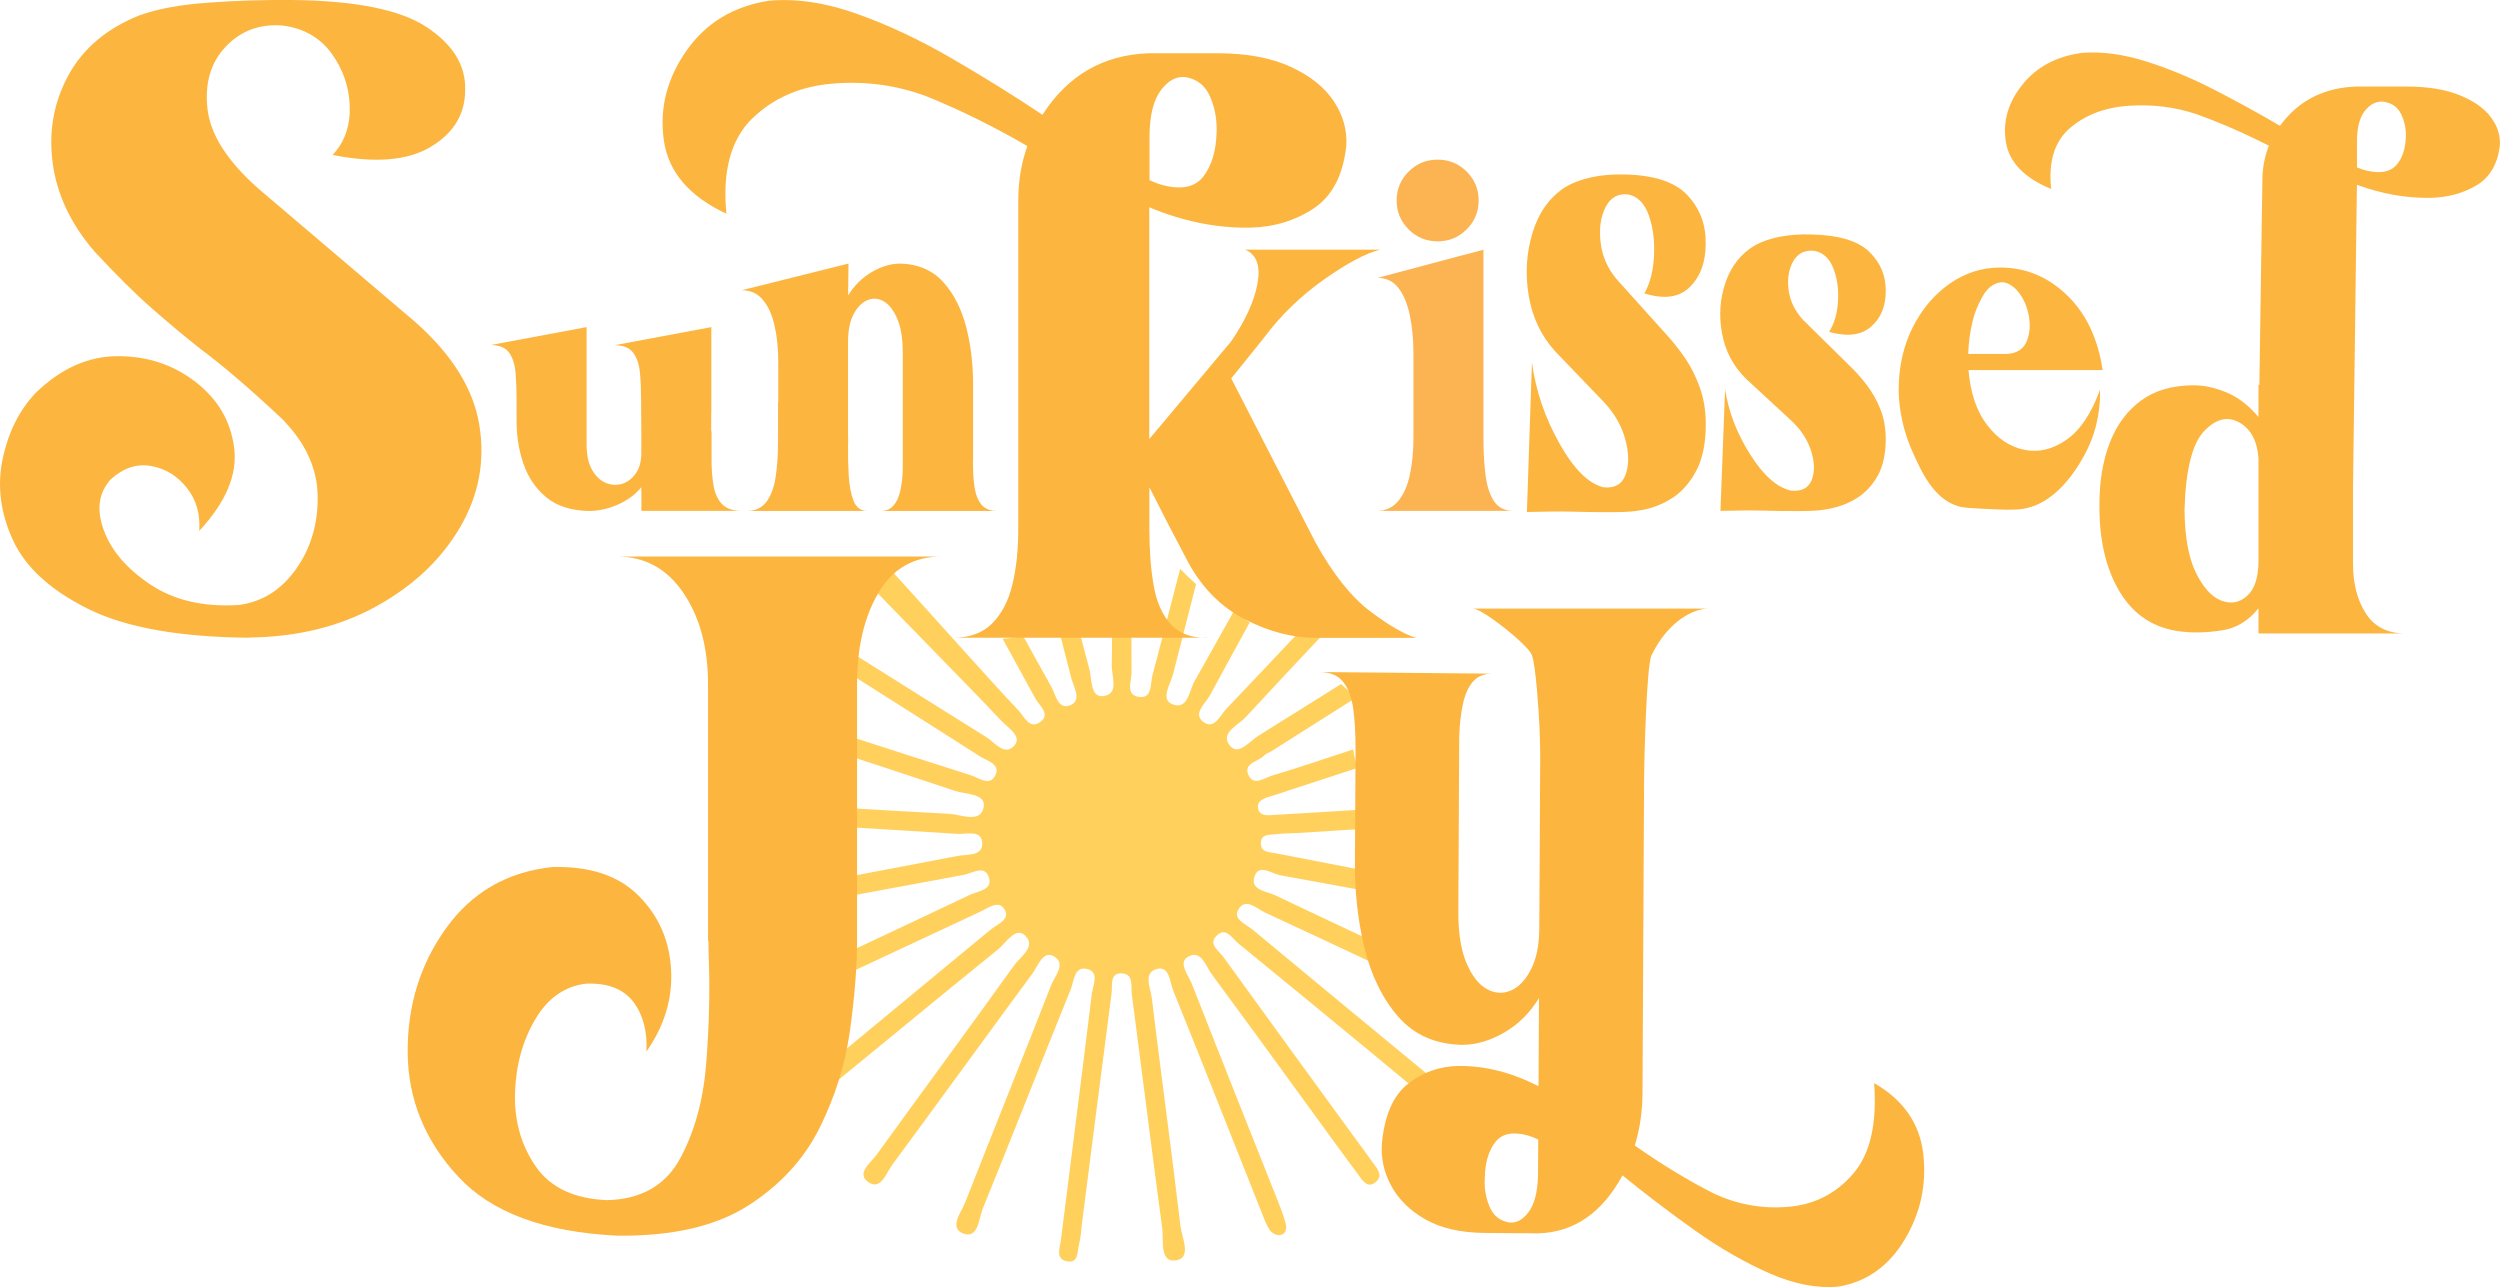 <svg width="169" height="87" viewBox="0 0 169 87" fill="none" xmlns="http://www.w3.org/2000/svg">
<g clip-path="url(#clip0_457_16)">
<path d="M97.824 73.7C97.631 73.503 97.388 73.356 97.175 73.18C93.01 69.742 88.84 66.305 84.685 62.852C84.244 62.484 83.312 62.141 83.712 61.48C84.209 60.652 84.944 61.419 85.511 61.686C87.958 62.817 90.396 63.963 92.838 65.109C92.701 64.614 92.59 64.135 92.488 63.741C92.463 63.645 92.438 63.549 92.412 63.453C90.345 62.479 88.278 61.51 86.215 60.526C85.643 60.253 84.564 60.182 84.776 59.344C85.04 58.31 85.957 59.067 86.54 59.168C88.293 59.481 90.046 59.804 91.799 60.127C91.784 59.758 91.799 59.39 91.85 59.041C91.83 58.951 91.825 58.86 91.814 58.764C89.94 58.4 88.06 58.032 86.185 57.669C85.785 57.593 85.273 57.618 85.237 57.073C85.192 56.341 85.83 56.447 86.271 56.392C86.752 56.326 87.239 56.341 87.725 56.311C89.109 56.225 90.497 56.134 91.88 56.048C91.855 55.614 91.829 55.18 91.799 54.746C89.934 54.862 88.07 54.978 86.205 55.084C85.744 55.109 85.106 55.231 85.035 54.569C84.989 54.13 85.481 53.943 85.901 53.827C86.367 53.696 86.823 53.529 87.279 53.378C88.779 52.889 90.279 52.394 91.784 51.909C91.642 51.495 91.525 51.076 91.475 50.663C91.434 50.678 91.389 50.693 91.348 50.703C89.57 51.278 87.801 51.899 86.008 52.424C85.491 52.575 84.726 53.196 84.381 52.358C84.062 51.581 85.065 51.49 85.455 51.076C85.592 50.93 85.81 50.869 85.987 50.758C87.887 49.557 89.787 48.351 91.688 47.149C91.333 46.862 90.988 46.559 90.659 46.241C88.794 47.407 86.935 48.578 85.065 49.739C84.467 50.112 83.722 51.107 83.15 50.415C82.435 49.557 83.697 49.032 84.183 48.507C85.982 46.559 87.796 44.626 89.615 42.697L89.585 42.672C88.997 42.768 88.379 42.819 87.751 42.793C86.139 44.499 84.528 46.211 82.906 47.912C82.481 48.361 82.081 49.37 81.336 48.795C80.611 48.235 81.488 47.558 81.782 47.018C82.678 45.362 83.585 43.712 84.493 42.056C84.432 42.021 84.356 42.001 84.3 41.961C84.047 41.789 83.808 41.602 83.56 41.42C83.504 41.39 83.459 41.35 83.403 41.319C82.522 42.899 81.64 44.479 80.748 46.054C80.393 46.675 80.302 48.028 79.248 47.604C78.417 47.266 79.127 46.251 79.299 45.569C79.811 43.54 80.338 41.511 80.854 39.487C80.479 39.159 80.125 38.816 79.78 38.452C79.157 40.855 78.539 43.258 77.905 45.655C77.763 46.195 77.895 47.18 77.074 47.119C76.031 47.038 76.497 46.034 76.492 45.443C76.487 44.535 76.492 43.626 76.482 42.723C76.122 42.844 75.671 42.925 75.174 42.965C75.169 43.631 75.174 44.297 75.154 44.959C75.134 45.686 75.681 46.912 74.602 47.053C73.69 47.175 73.821 45.908 73.644 45.246C73.436 44.484 73.244 43.712 73.036 42.95C72.6 42.914 72.18 42.859 71.8 42.783C71.744 42.783 71.688 42.778 71.632 42.773C71.891 43.783 72.149 44.787 72.408 45.797C72.565 46.422 73.142 47.306 72.392 47.654C71.526 48.053 71.359 46.942 71.065 46.417C70.427 45.282 69.798 44.141 69.17 43C68.714 43.096 68.248 43.152 67.776 43.177C68.521 44.53 69.266 45.882 70.001 47.235C70.249 47.694 71.07 48.29 70.295 48.825C69.58 49.315 69.236 48.431 68.856 48.033C66.748 45.822 61.488 39.856 59.386 37.635C59.122 37.902 58.975 39.295 58.62 39.366C58.529 39.386 57.84 38.432 57.749 38.447C59.907 40.749 65.532 46.422 67.69 48.724C68.136 49.204 69.089 49.754 68.597 50.365C67.939 51.182 67.26 50.188 66.677 49.83C62.456 47.205 58.261 44.54 54.045 41.91C53.852 41.965 53.655 41.996 53.508 42.026C53.021 42.122 52.52 42.127 52.023 42.102C52.099 42.142 52.17 42.178 52.231 42.218C56.898 45.211 61.59 48.154 66.261 51.142C66.728 51.44 67.675 51.652 67.275 52.434C66.895 53.181 66.135 52.565 65.618 52.404C60.672 50.834 55.737 49.219 50.797 47.639C50.777 48.073 50.746 48.502 50.721 48.931C55.337 50.425 59.958 51.919 64.559 53.464C65.273 53.706 66.682 53.63 66.495 54.574C66.272 55.685 64.964 55.054 64.164 55.014C59.532 54.776 54.911 54.473 50.285 54.181L50.245 54.61C50.219 54.903 50.209 55.195 50.189 55.493C55.033 55.781 59.882 56.058 64.726 56.371C65.339 56.412 66.378 56.048 66.403 57.022C66.424 57.896 65.359 57.739 64.746 57.86C59.806 58.814 54.861 59.728 49.92 60.682C49.905 61.116 49.885 61.545 49.87 61.974C54.957 61.035 60.044 60.081 65.136 59.142C65.709 59.036 66.51 58.481 66.814 59.218C67.199 60.167 66.12 60.228 65.567 60.49C60.627 62.837 55.666 65.149 50.721 67.491C50.62 67.542 50.498 67.582 50.376 67.627C50.518 68.031 50.696 68.425 50.919 68.803C51.015 68.743 51.111 68.687 51.197 68.647C56.229 66.335 61.24 63.978 66.256 61.636C66.804 61.379 67.508 60.813 67.908 61.474C68.324 62.166 67.412 62.474 66.966 62.842C62.699 66.381 58.413 69.894 54.161 73.447C53.908 73.659 53.457 73.866 53.249 74.154C53.249 74.194 53.249 74.23 53.249 74.27C53.244 74.356 53.199 74.431 53.143 74.497C53.158 74.644 53.224 74.8 53.401 74.992C54.02 75.658 54.511 74.765 54.932 74.421C59.127 71.014 63.282 67.562 67.483 64.165C68.015 63.736 68.643 62.625 69.296 63.241C70.082 63.978 68.957 64.69 68.531 65.29C65.471 69.566 62.34 73.79 59.264 78.056C58.869 78.601 57.825 79.328 58.727 79.928C59.553 80.478 59.923 79.272 60.328 78.722C63.495 74.437 66.616 70.116 69.778 65.831C70.158 65.321 70.487 64.246 71.217 64.634C72.124 65.119 71.298 65.987 71.05 66.618C69.139 71.509 67.174 76.375 65.253 81.266C64.98 81.963 64.108 83.017 65.136 83.391C66.145 83.754 66.165 82.346 66.444 81.675C68.455 76.753 70.386 71.797 72.387 66.865C72.61 66.315 72.6 65.22 73.573 65.528C74.313 65.765 73.877 66.628 73.806 67.193C73.127 72.751 72.413 78.303 71.713 83.855C71.648 84.37 71.334 85.092 72.099 85.259C72.94 85.44 72.808 84.597 72.94 84.123C73.066 83.659 73.082 83.169 73.142 82.689C73.806 77.51 74.465 72.327 75.144 67.148C75.21 66.643 75.007 65.825 75.752 65.8C76.669 65.77 76.436 66.668 76.512 67.224C77.206 72.498 77.86 77.778 78.569 83.053C78.676 83.86 78.377 85.349 79.476 85.203C80.591 85.057 79.892 83.669 79.8 82.881C79.192 77.733 78.483 72.599 77.86 67.456C77.779 66.8 77.247 65.74 78.22 65.497C79.066 65.29 79.086 66.416 79.319 66.991C81.316 71.923 83.261 76.874 85.227 81.816C85.405 82.265 85.567 82.73 85.82 83.133C85.937 83.325 86.261 83.512 86.479 83.497C86.915 83.467 87.006 83.073 86.915 82.72C86.778 82.19 86.575 81.67 86.372 81.16C84.437 76.279 82.481 71.403 80.571 66.512C80.343 65.921 79.598 65.073 80.322 64.669C81.209 64.175 81.518 65.331 81.929 65.881C84.807 69.778 87.644 73.7 90.497 77.617C90.907 78.177 91.313 78.737 91.733 79.287C92.058 79.706 92.387 80.413 93.005 79.903C93.562 79.439 93.025 78.909 92.711 78.465C92.392 78.01 92.058 77.571 91.733 77.122C88.718 72.983 85.698 68.844 82.704 64.695C82.41 64.291 81.695 63.847 82.197 63.302C82.851 62.585 83.287 63.428 83.712 63.776C86.828 66.315 89.929 68.874 93.03 71.428C94.368 72.529 95.686 73.654 97.038 74.739C97.388 75.022 97.829 75.502 98.295 75.012C98.903 74.371 98.189 74.063 97.829 73.705" fill="#FFD05C"/>
<path d="M93.116 18.787L100.281 16.879V29.594C100.281 30.533 100.327 31.376 100.423 32.123C100.519 32.87 100.712 33.46 101.001 33.889C101.289 34.324 101.73 34.535 102.323 34.535H93.066C93.659 34.535 94.14 34.319 94.505 33.889C94.87 33.455 95.138 32.87 95.3 32.123C95.467 31.376 95.549 30.533 95.549 29.594V23.895C95.549 22.956 95.467 22.098 95.305 21.321C95.143 20.544 94.89 19.928 94.535 19.468C94.186 19.014 93.709 18.782 93.116 18.782V18.787ZM97.185 16.314C96.42 16.314 95.761 16.046 95.224 15.506C94.682 14.966 94.413 14.315 94.413 13.553C94.413 12.791 94.682 12.139 95.224 11.599C95.766 11.059 96.42 10.792 97.185 10.792C97.95 10.792 98.604 11.059 99.146 11.599C99.688 12.139 99.957 12.791 99.957 13.553C99.957 14.315 99.688 14.966 99.146 15.506C98.604 16.046 97.95 16.314 97.185 16.314Z" fill="#FCB352"/>
<path d="M91.632 50.612C91.637 49.592 91.586 48.699 91.48 47.922C91.373 47.149 91.15 46.539 90.801 46.099C90.456 45.655 89.914 45.433 89.179 45.428L91.657 45.453L98.665 45.519L100.889 45.539C100.322 45.534 99.881 45.716 99.572 46.079C99.257 46.443 99.034 46.942 98.898 47.573C98.761 48.204 98.675 48.926 98.644 49.729C98.624 53.661 98.604 57.603 98.584 61.56C98.573 63.034 98.756 64.21 99.126 65.083C99.496 65.957 99.952 66.547 100.494 66.85C101.036 67.153 101.573 67.193 102.11 66.971C102.647 66.749 103.103 66.28 103.478 65.563C103.858 64.846 104.051 63.907 104.056 62.751L104.107 53.292C104.107 52.939 104.107 52.581 104.112 52.212C104.132 51.193 104.112 50.178 104.071 49.168C104.026 48.159 103.823 44.974 103.554 44.277C103.286 43.581 100.22 41.148 99.577 41.143H115.457C114.59 41.138 112.802 41.89 111.641 44.303C111.307 44.994 111.145 51.319 111.14 52.671L111.033 73.907C111.028 75.153 110.851 76.329 110.511 77.435C112.325 78.717 114.119 79.802 115.892 80.701C117.489 81.438 119.161 81.73 120.909 81.579C122.657 81.427 124.111 80.691 125.266 79.353C126.422 78.02 126.898 75.976 126.69 73.215C128.671 74.356 129.781 75.961 130.014 78.015C130.247 80.07 129.832 81.998 128.763 83.785C127.694 85.572 126.214 86.636 124.314 86.97C122.87 87.111 121.304 86.818 119.627 86.081C117.945 85.344 116.257 84.37 114.55 83.159C112.847 81.947 111.226 80.716 109.68 79.454C108.302 82.003 106.392 83.31 103.95 83.376C103.64 83.376 103.382 83.371 103.174 83.366C103.083 83.366 103.007 83.366 102.941 83.366C102.901 83.366 102.87 83.366 102.845 83.366H102.825C102.526 83.366 102.298 83.366 102.13 83.361C101.963 83.361 101.75 83.361 101.492 83.356C101.234 83.356 100.849 83.351 100.332 83.346C98.72 83.33 97.393 83.022 96.349 82.427C95.305 81.831 94.54 81.074 94.049 80.166C93.557 79.257 93.344 78.303 93.415 77.304C93.593 75.406 94.175 74.063 95.168 73.276C96.162 72.488 97.302 72.079 98.594 72.059C100.387 72.039 102.191 72.498 104.005 73.427L104.036 67.471C103.412 68.486 102.617 69.268 101.654 69.818C100.691 70.368 99.734 70.641 98.776 70.631C97.008 70.58 95.594 69.949 94.525 68.733C93.461 67.516 92.696 65.962 92.235 64.059C91.773 62.156 91.561 60.137 91.596 57.992L91.637 50.617L91.632 50.612ZM103.99 77.036C103.747 76.915 103.514 76.824 103.296 76.763C102.267 76.476 101.528 76.627 101.077 77.213C100.626 77.798 100.392 78.601 100.372 79.605C100.327 80.302 100.433 80.953 100.691 81.564C100.945 82.174 101.391 82.533 102.019 82.639C102.521 82.689 102.961 82.447 103.347 81.917C103.732 81.387 103.939 80.574 103.97 79.479L103.985 77.036H103.99Z" fill="#FCB53F"/>
<path d="M16.878 43.111C12.125 43.071 8.477 42.42 5.939 41.153C3.4 39.886 1.708 38.336 0.866 36.494C0.025 34.651 -0.203 32.824 0.182 31.012C0.567 29.2 1.312 27.716 2.407 26.565C4.114 24.905 5.964 24.077 7.97 24.077C9.977 24.077 11.725 24.657 13.225 25.823C14.73 26.989 15.596 28.468 15.829 30.27C16.062 32.072 15.277 33.945 13.468 35.888C13.549 34.758 13.271 33.783 12.627 32.976C11.989 32.168 11.188 31.678 10.22 31.502C9.257 31.33 8.345 31.628 7.494 32.395C6.663 33.309 6.501 34.46 7.023 35.858C7.54 37.256 8.599 38.477 10.195 39.532C11.791 40.587 13.762 41.042 16.123 40.9C17.709 40.698 19.001 39.891 20.01 38.472C21.013 37.059 21.504 35.409 21.474 33.526C21.444 31.643 20.638 29.902 19.052 28.302C16.939 26.318 15.11 24.748 13.564 23.597C12.485 22.749 11.386 21.826 10.256 20.836C9.126 19.847 7.834 18.56 6.369 16.98C4.783 15.137 3.851 13.154 3.562 11.029C3.278 8.904 3.628 6.93 4.611 5.113C5.599 3.291 7.195 1.933 9.409 1.045C10.626 0.601 12.181 0.313 14.071 0.182C15.966 0.04 17.836 -0.015 19.685 -0C23.992 0.04 27.038 0.646 28.826 1.822C30.615 2.998 31.486 4.411 31.446 6.072C31.446 7.713 30.671 9 29.115 9.928C27.559 10.862 25.355 11.044 22.487 10.474C23.298 9.605 23.683 8.51 23.643 7.193C23.602 5.875 23.192 4.684 22.411 3.609C21.631 2.539 20.526 1.908 19.103 1.726C17.557 1.605 16.28 2.079 15.262 3.15C14.243 4.225 13.833 5.623 14.025 7.354C14.218 9.085 15.353 10.872 17.425 12.715L28.061 21.76C30.559 23.966 32.008 26.293 32.404 28.741C32.799 31.189 32.363 33.496 31.091 35.661C29.819 37.826 27.95 39.598 25.467 40.971C22.989 42.349 20.121 43.056 16.873 43.096" fill="#FCB53F"/>
<path d="M43.353 33.258V32.935C42.938 33.44 42.401 33.834 41.752 34.117C41.103 34.399 40.455 34.541 39.811 34.541C38.616 34.52 37.658 34.218 36.933 33.622C36.209 33.026 35.692 32.259 35.373 31.315C35.053 30.371 34.907 29.377 34.922 28.327V27.05C34.922 26.389 34.896 25.778 34.851 25.208C34.805 24.637 34.658 24.183 34.415 23.84C34.172 23.496 33.751 23.325 33.158 23.325L39.654 22.113V30.043C39.654 30.775 39.781 31.351 40.034 31.779C40.288 32.209 40.597 32.501 40.962 32.648C41.327 32.794 41.691 32.814 42.051 32.708C42.411 32.597 42.72 32.365 42.973 32.012C43.227 31.658 43.353 31.194 43.353 30.619V29.16L43.338 27.05C43.338 26.389 43.313 25.778 43.262 25.213C43.211 24.647 43.059 24.193 42.806 23.85C42.553 23.506 42.132 23.335 41.539 23.335L48.086 22.113V27.726C48.086 27.777 48.086 27.858 48.081 27.959C48.081 28.064 48.076 28.211 48.076 28.403V29.16H48.101V31.063C48.101 31.724 48.147 32.315 48.238 32.84C48.329 33.364 48.522 33.778 48.816 34.081C49.109 34.384 49.55 34.535 50.143 34.535H43.358V33.258H43.353Z" fill="#FCB53F"/>
<path d="M65.775 31.088C65.765 31.774 65.8 32.38 65.871 32.89C65.947 33.405 66.099 33.809 66.337 34.101C66.57 34.394 66.94 34.541 67.437 34.541H59.527C59.907 34.541 60.206 34.414 60.414 34.162C60.627 33.91 60.774 33.577 60.865 33.153C60.956 32.733 61.012 32.259 61.027 31.734V23.865C61.027 22.886 60.9 22.103 60.647 21.528C60.394 20.947 60.084 20.564 59.725 20.362C59.36 20.16 59 20.14 58.635 20.291C58.271 20.443 57.962 20.756 57.708 21.23C57.455 21.705 57.328 22.331 57.328 23.113V29.387C57.338 29.619 57.338 29.866 57.328 30.124C57.318 30.8 57.333 31.477 57.374 32.148C57.414 32.819 57.521 33.385 57.698 33.849C57.875 34.308 58.19 34.541 58.635 34.541H50.462C51.055 34.541 51.506 34.334 51.81 33.925C52.114 33.516 52.322 32.961 52.433 32.254C52.54 31.547 52.596 30.75 52.596 29.861V27.353C52.596 27.272 52.596 27.206 52.611 27.161V24.46C52.611 23.572 52.53 22.759 52.362 22.023C52.195 21.286 51.932 20.7 51.572 20.271C51.212 19.837 50.731 19.62 50.143 19.62L57.358 17.818L57.333 19.973C57.749 19.297 58.286 18.767 58.934 18.388C59.583 18.01 60.231 17.818 60.875 17.818C62.076 17.853 63.044 18.272 63.763 19.07C64.488 19.872 65.005 20.902 65.329 22.164C65.648 23.426 65.795 24.763 65.78 26.177V31.083L65.775 31.088Z" fill="#FCB53F"/>
<path d="M81.594 43.111H64.447C65.552 43.111 66.428 42.788 67.067 42.147C67.71 41.506 68.166 40.633 68.435 39.528C68.704 38.427 68.835 37.17 68.835 35.757V13.563C68.835 12.261 69.038 11.029 69.448 9.873C67.173 8.551 64.903 7.43 62.644 6.516C60.642 5.764 58.539 5.472 56.325 5.648C54.116 5.825 52.286 6.612 50.847 8.016C49.408 9.419 48.826 11.564 49.104 14.446C46.581 13.27 45.172 11.609 44.873 9.464C44.575 7.319 45.086 5.305 46.409 3.422C47.731 1.54 49.591 0.419 51.983 0.05C53.822 -0.116 55.798 0.177 57.911 0.929C60.024 1.681 62.157 2.68 64.311 3.932C66.464 5.179 68.521 6.456 70.472 7.758C72.195 5.078 74.602 3.695 77.692 3.599H82.253C84.269 3.599 85.942 3.907 87.264 4.523C88.592 5.138 89.559 5.916 90.178 6.865C90.796 7.809 91.075 8.808 91.009 9.853C90.796 11.836 90.066 13.245 88.815 14.083C87.563 14.916 86.124 15.355 84.498 15.39C82.238 15.425 79.968 14.966 77.692 14.012V29.68L83.231 23.073C84.204 21.639 84.802 20.332 85.009 19.151C85.222 17.964 84.943 17.207 84.178 16.879H93.304C92.362 17.101 91.095 17.773 89.509 18.888C87.923 20.009 86.57 21.321 85.45 22.825L83.231 25.581L88.916 36.65C90.102 38.801 91.343 40.36 92.635 41.33C93.927 42.304 94.961 42.899 95.746 43.121H88.987C87.411 43.121 85.815 42.713 84.209 41.895C82.597 41.077 81.315 39.805 80.358 38.079L78.944 35.383L77.698 32.935V35.772C77.698 37.185 77.789 38.442 77.981 39.543C78.169 40.648 78.544 41.516 79.106 42.162C79.669 42.803 80.5 43.127 81.604 43.127L81.594 43.111ZM77.703 12.175C78.012 12.321 78.296 12.432 78.559 12.503C79.861 12.851 80.788 12.659 81.351 11.927C81.913 11.191 82.207 10.201 82.243 8.954C82.273 8.091 82.131 7.284 81.802 6.532C81.478 5.779 80.915 5.34 80.12 5.209C79.501 5.154 78.949 5.456 78.463 6.118C77.976 6.779 77.723 7.788 77.708 9.146V12.175H77.703Z" fill="#FCB53F"/>
<path d="M136.758 34.399C136.135 34.495 135.294 34.455 134.296 34.404C133.252 34.354 132.73 34.328 132.376 34.222C130.703 33.728 129.872 31.86 129.274 30.513C128.388 28.519 128.352 26.803 128.352 26.353C128.352 24.794 128.666 23.39 129.295 22.139C129.923 20.892 130.759 19.903 131.798 19.176C132.842 18.449 133.982 18.085 135.218 18.085C136.921 18.085 138.42 18.701 139.713 19.938C141.005 21.175 141.815 22.866 142.14 25.016H133.07C133.201 26.565 133.617 27.802 134.326 28.726C135.031 29.649 135.872 30.21 136.845 30.407C137.817 30.603 138.765 30.376 139.692 29.73C140.62 29.084 141.375 27.959 141.962 26.348C141.983 27.348 141.861 28.892 141.04 30.508C140.766 31.048 139.267 34.005 136.764 34.394L136.758 34.399ZM133.054 23.925H135.664C136.333 23.89 136.779 23.608 137.002 23.078C137.225 22.547 137.27 21.947 137.133 21.276C136.997 20.604 136.728 20.044 136.318 19.595C136.009 19.272 135.689 19.1 135.355 19.075C134.813 19.11 134.377 19.423 134.037 20.014C133.698 20.604 133.46 21.19 133.333 21.78C133.156 22.558 133.065 23.269 133.054 23.93" fill="#FCB53F"/>
<path d="M159.94 41.481C159.357 40.587 159.064 39.467 159.064 38.119V27.413C158.471 27.504 157.863 27.469 157.295 27.272C155.785 26.747 154.219 26.414 152.674 26.015V28.191C152.005 27.393 151.276 26.838 150.495 26.52C149.71 26.202 148.98 26.046 148.296 26.046C146.862 26.046 145.676 26.389 144.739 27.075C143.802 27.762 143.102 28.701 142.636 29.892C142.17 31.083 141.932 32.446 141.922 33.985C141.886 36.438 142.347 38.452 143.31 40.032C144.268 41.612 145.666 42.501 147.501 42.697C148.337 42.793 149.239 42.763 150.211 42.612C151.184 42.46 152.005 41.961 152.674 41.117V42.824H162.615C161.415 42.824 160.523 42.379 159.94 41.486V41.481ZM152.674 37.897C152.674 39.023 152.421 39.82 151.904 40.28C151.392 40.744 150.809 40.85 150.156 40.598C149.502 40.345 148.93 39.714 148.433 38.695C147.941 37.68 147.688 36.262 147.673 34.445C147.754 31.759 148.195 29.993 148.99 29.155C149.786 28.317 150.576 28.115 151.367 28.554C152.157 28.993 152.588 29.801 152.674 30.977V37.892V37.897Z" fill="#FCB53F"/>
<path d="M168.392 7.935C167.946 7.329 167.242 6.829 166.284 6.441C165.326 6.047 164.115 5.85 162.656 5.85H159.337C157.113 5.911 155.375 6.794 154.128 8.505C152.714 7.672 151.23 6.86 149.669 6.057C148.109 5.26 146.563 4.619 145.033 4.139C143.503 3.659 142.074 3.473 140.741 3.574C139.013 3.806 137.665 4.528 136.708 5.729C135.75 6.93 135.375 8.217 135.598 9.59C135.816 10.963 136.834 12.028 138.659 12.775C138.461 10.933 138.882 9.56 139.92 8.667C140.964 7.768 142.281 7.263 143.883 7.152C145.484 7.041 147.009 7.228 148.453 7.708C150.09 8.293 151.731 9.01 153.378 9.853C153.084 10.59 152.937 11.377 152.937 12.21L152.669 30.366C154.098 30.629 155.005 32.128 156.591 31.981C157.229 31.926 158.435 33.304 159.058 33.299L159.327 12.493C160.989 13.104 162.636 13.396 164.272 13.376C165.448 13.351 166.492 13.073 167.399 12.538C168.306 12.003 168.838 11.105 168.99 9.838C169.035 9.171 168.838 8.535 168.387 7.93L168.392 7.935ZM161.987 11.16C161.582 11.63 160.908 11.751 159.965 11.529C159.778 11.483 159.565 11.412 159.332 11.317V9.383C159.357 8.515 159.545 7.869 159.899 7.45C160.254 7.031 160.654 6.834 161.1 6.87C161.678 6.95 162.083 7.233 162.316 7.713C162.55 8.192 162.656 8.712 162.636 9.262C162.61 10.06 162.398 10.696 161.992 11.165" fill="#FCB53F"/>
<path d="M57.936 63.62C57.936 65.321 57.779 67.32 57.465 69.616C57.151 71.908 56.462 74.124 55.398 76.259C54.334 78.389 52.707 80.145 50.528 81.528C48.344 82.906 45.41 83.573 41.732 83.532C36.807 83.295 33.224 81.968 30.974 79.54C28.725 77.117 27.59 74.326 27.559 71.171C27.534 68.016 28.39 65.215 30.139 62.767C31.887 60.324 34.288 58.935 37.344 58.612C39.877 58.547 41.823 59.193 43.171 60.551C44.524 61.908 45.253 63.569 45.365 65.528C45.476 67.491 44.919 69.344 43.698 71.085C43.769 69.727 43.48 68.612 42.821 67.738C42.163 66.865 41.114 66.451 39.669 66.492C38.21 66.643 37.05 67.446 36.188 68.899C35.327 70.353 34.871 72.019 34.815 73.891C34.76 75.764 35.226 77.42 36.219 78.853C37.207 80.287 38.823 81.044 41.063 81.13C43.373 81.064 45.02 80.11 46.003 78.268C46.986 76.425 47.569 74.255 47.751 71.756C47.939 69.258 47.99 66.991 47.919 64.967C47.898 64.473 47.893 64.018 47.893 63.609H47.863V46.251C47.863 43.773 47.306 41.718 46.196 40.078C45.086 38.442 43.586 37.62 41.701 37.62H63.657C61.772 37.62 60.343 38.437 59.38 40.078C58.417 41.713 57.936 43.773 57.936 46.251V63.609V63.62Z" fill="#FCB53F"/>
<path d="M103.559 24.501C103.813 26.389 104.426 28.206 105.404 29.952C106.377 31.694 107.375 32.693 108.393 32.941C109.158 33.021 109.655 32.733 109.893 32.082C110.126 31.431 110.121 30.644 109.873 29.715C109.625 28.786 109.138 27.943 108.424 27.181L105.1 23.718C104.167 22.679 103.58 21.432 103.336 19.963C103.098 18.499 103.184 17.091 103.6 15.733C104.015 14.376 104.735 13.361 105.764 12.68C106.828 12.043 108.196 11.751 109.863 11.796C111.849 11.842 113.263 12.316 114.089 13.214C114.92 14.113 115.325 15.198 115.305 16.465C115.305 17.722 114.945 18.701 114.231 19.403C113.516 20.11 112.493 20.251 111.16 19.832C111.54 19.166 111.758 18.328 111.809 17.323C111.864 16.314 111.753 15.4 111.469 14.582C111.185 13.765 110.719 13.28 110.071 13.144C109.371 13.068 108.86 13.356 108.53 14.017C108.201 14.673 108.089 15.466 108.201 16.384C108.307 17.308 108.667 18.131 109.27 18.858L112.634 22.598C113.096 23.098 113.526 23.643 113.932 24.238C114.332 24.834 114.661 25.495 114.92 26.227C115.178 26.954 115.31 27.777 115.31 28.69C115.31 29.932 115.107 30.947 114.712 31.734C114.312 32.522 113.8 33.137 113.187 33.571C112.954 33.733 112.751 33.844 112.645 33.904C111.874 34.318 111.165 34.465 110.608 34.541C110.212 34.596 109.751 34.642 107.598 34.616C106.265 34.601 105.875 34.561 104.836 34.581C104.299 34.591 103.757 34.601 103.22 34.611C103.331 31.244 103.443 27.873 103.559 24.506V24.501Z" fill="#FCB53F"/>
<path d="M116.607 26.262C116.84 27.812 117.408 29.296 118.315 30.725C119.217 32.153 120.139 32.966 121.081 33.168C121.786 33.233 122.247 32.996 122.465 32.461C122.682 31.931 122.677 31.28 122.444 30.523C122.211 29.761 121.765 29.069 121.107 28.448L118.036 25.611C117.175 24.763 116.627 23.739 116.409 22.537C116.187 21.336 116.268 20.185 116.653 19.075C117.038 17.964 117.702 17.131 118.654 16.571C119.637 16.051 120.904 15.809 122.444 15.849C124.284 15.89 125.586 16.273 126.351 17.01C127.116 17.747 127.491 18.636 127.476 19.675C127.476 20.705 127.146 21.508 126.483 22.083C125.819 22.664 124.876 22.78 123.645 22.436C123.995 21.891 124.197 21.205 124.248 20.382C124.304 19.559 124.197 18.807 123.934 18.136C123.676 17.465 123.24 17.071 122.642 16.955C121.998 16.889 121.522 17.131 121.218 17.666C120.914 18.207 120.813 18.853 120.909 19.605C121.01 20.362 121.34 21.033 121.897 21.634L125.008 24.698C125.434 25.107 125.834 25.551 126.204 26.04C126.574 26.53 126.878 27.07 127.116 27.666C127.354 28.261 127.476 28.938 127.476 29.685C127.476 30.699 127.288 31.532 126.924 32.178C126.554 32.824 126.082 33.324 125.51 33.682C125.297 33.819 125.11 33.904 125.008 33.955C124.299 34.293 123.64 34.414 123.128 34.48C122.764 34.525 122.338 34.566 120.347 34.541C119.115 34.525 118.75 34.495 117.798 34.51C117.301 34.52 116.8 34.525 116.303 34.535C116.409 31.779 116.511 29.018 116.617 26.262H116.607Z" fill="#FCB53F"/>
</g>
<defs>
<clipPath id="clip0_457_16">
<rect width="169" height="87" fill="white"/>
</clipPath>
</defs>
</svg>
